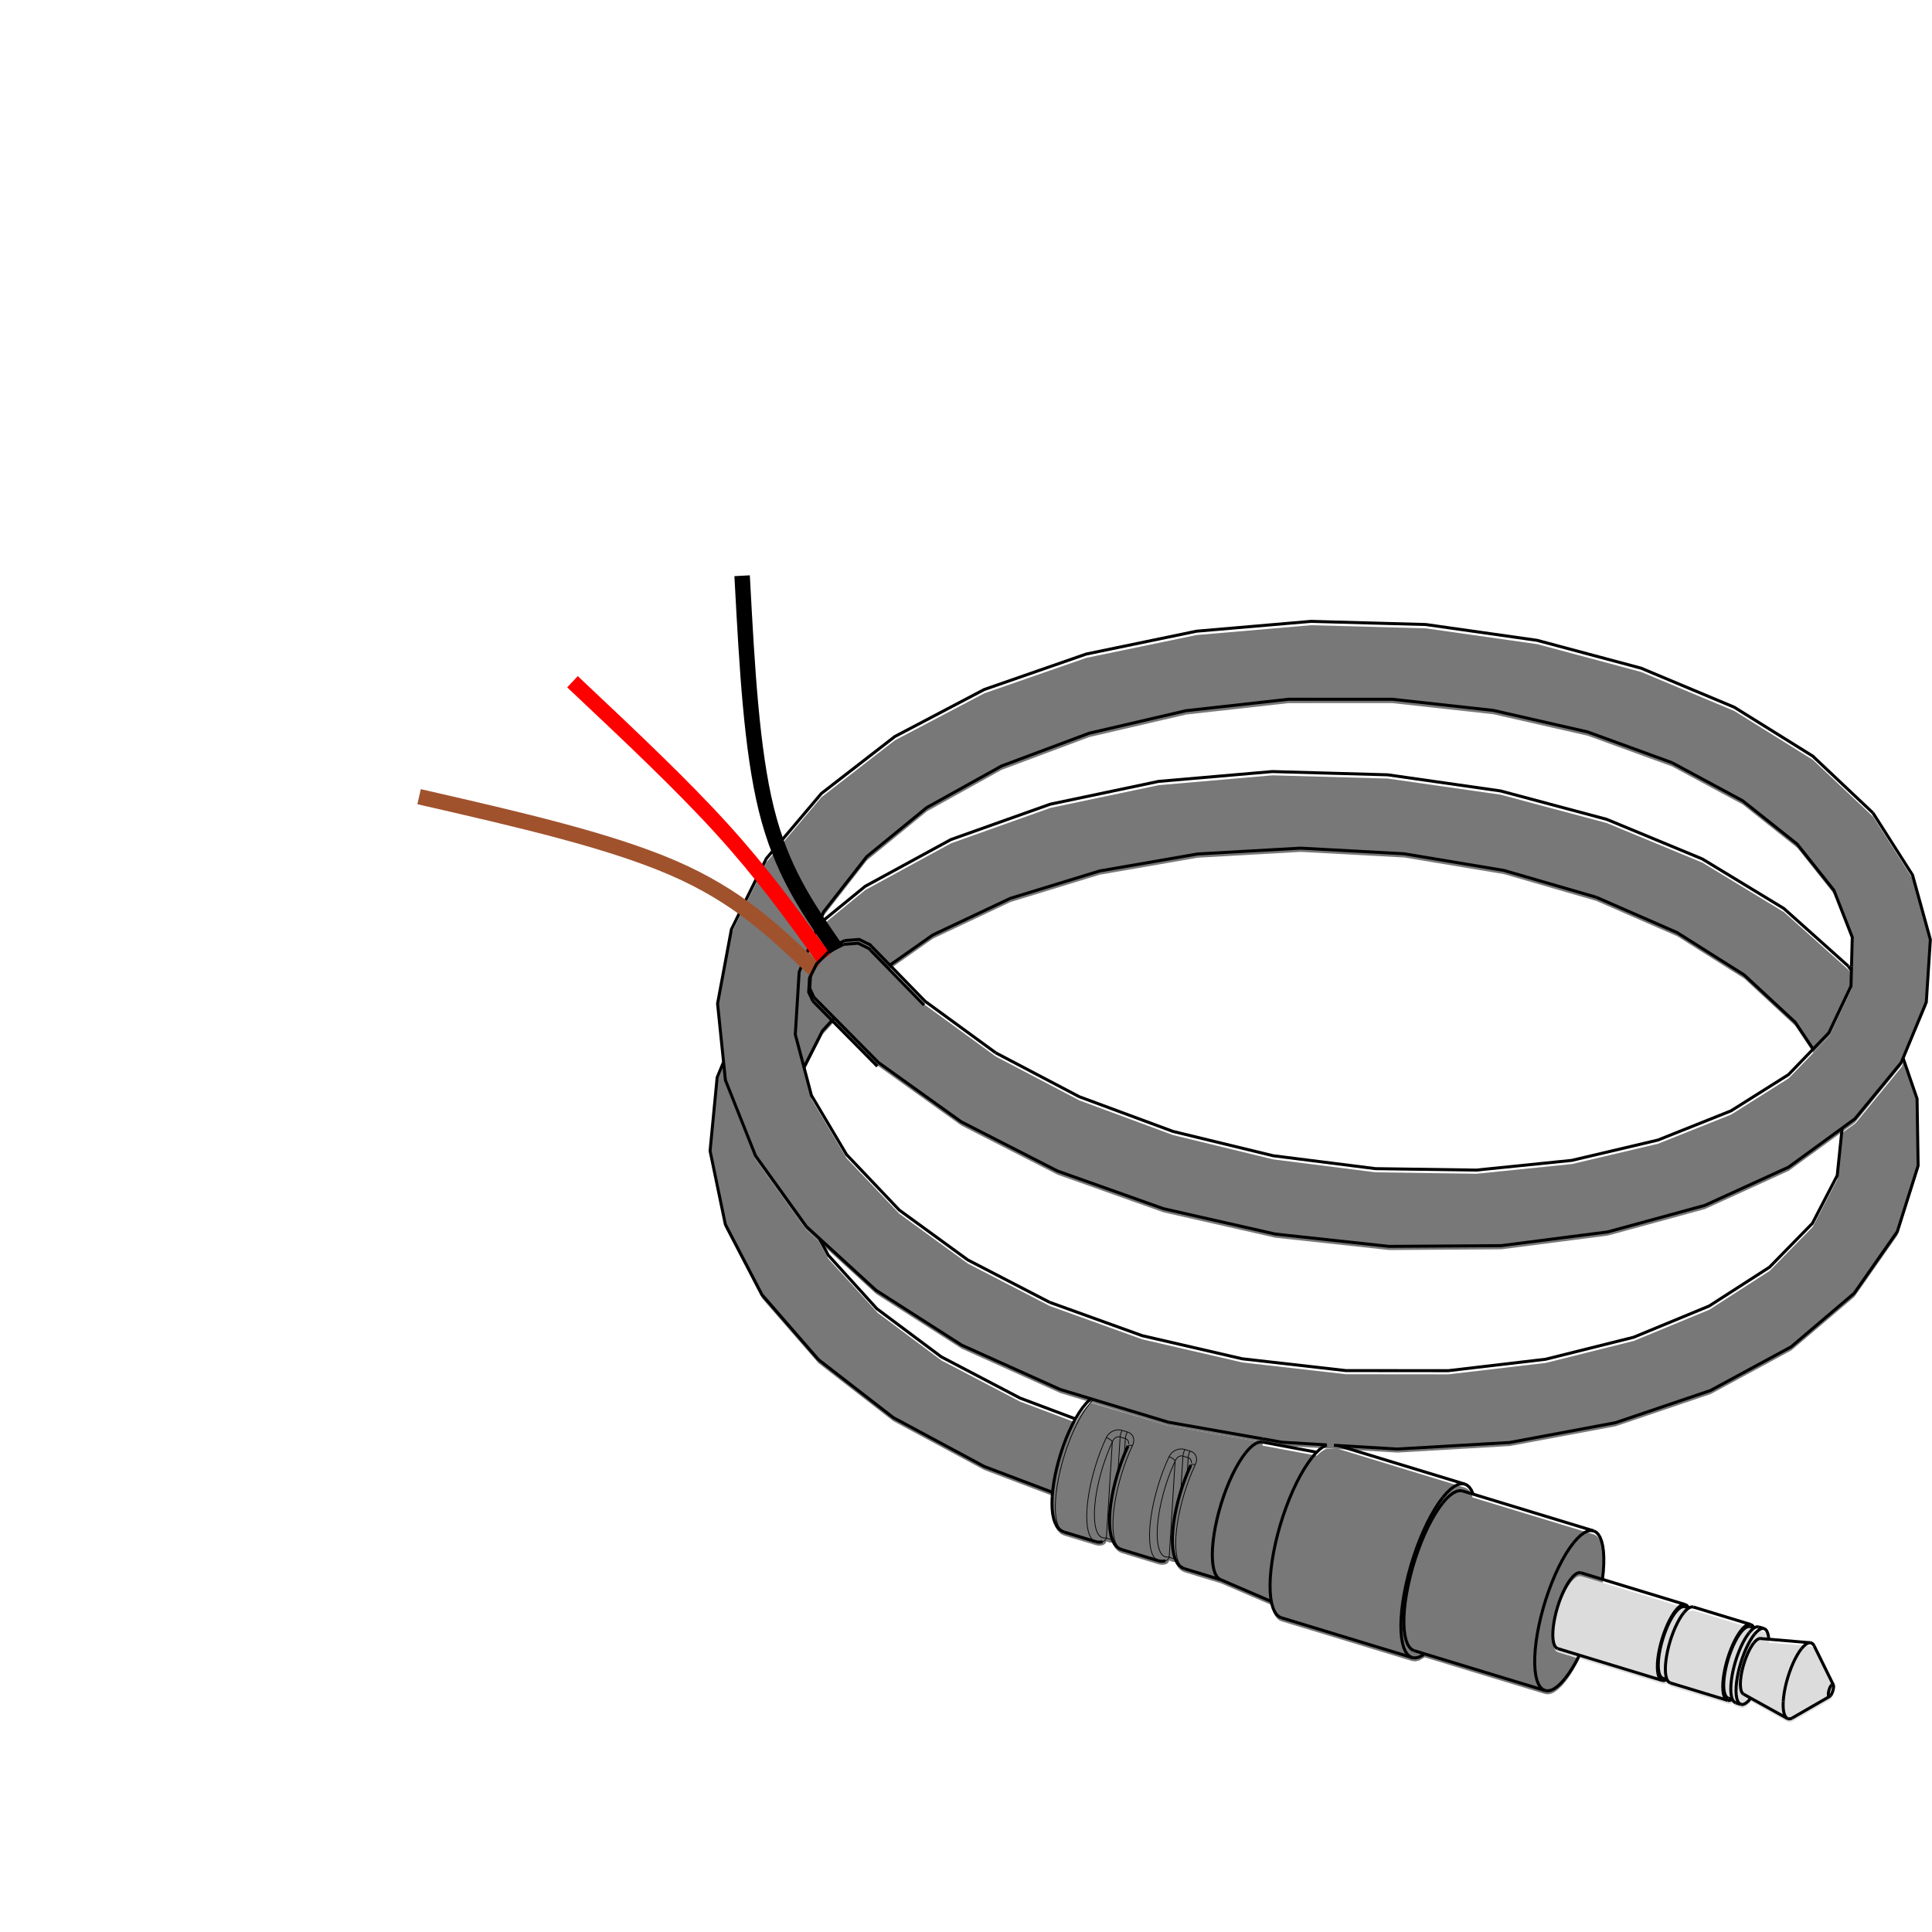 <?xml version="1.0" encoding="UTF-8" standalone="no"?>
<!-- Created with Inkscape (http://www.inkscape.org/) -->

<svg
   xmlns:dc="http://purl.org/dc/elements/1.1/"
   xmlns:cc="http://creativecommons.org/ns#"
   xmlns:rdf="http://www.w3.org/1999/02/22-rdf-syntax-ns#"
   xmlns:svg="http://www.w3.org/2000/svg"
   xmlns="http://www.w3.org/2000/svg"
   xmlns:sodipodi="http://sodipodi.sourceforge.net/DTD/sodipodi-0.dtd"
   xmlns:inkscape="http://www.inkscape.org/namespaces/inkscape"
   version="1.1"
   id="svg2"
   xml:space="preserve"
   width="250"
   height="250"
   viewBox="0 0 250 250"
   sodipodi:docname="pv_hub_serial_cable_wires.svg"
   inkscape:version="0.92.1 r15371"><defs
     id="defs6"><inkscape:path-effect
       effect="bspline"
       id="path-effect6638"
       is_visible="true"
       weight="33.333"
       steps="2"
       helper_size="0"
       apply_no_weight="true"
       apply_with_weight="true"
       only_selected="false" /><inkscape:path-effect
       effect="bspline"
       id="path-effect6634"
       is_visible="true"
       weight="33.333"
       steps="2"
       helper_size="0"
       apply_no_weight="true"
       apply_with_weight="true"
       only_selected="false" /><inkscape:path-effect
       effect="bspline"
       id="path-effect6630"
       is_visible="true"
       weight="33.333"
       steps="2"
       helper_size="0"
       apply_no_weight="true"
       apply_with_weight="true"
       only_selected="false" /><inkscape:path-effect
       effect="bspline"
       id="path-effect6630-8"
       is_visible="true"
       weight="33.333"
       steps="2"
       helper_size="0"
       apply_no_weight="true"
       apply_with_weight="true"
       only_selected="false" /><inkscape:path-effect
       effect="bspline"
       id="path-effect6634-4"
       is_visible="true"
       weight="33.333"
       steps="2"
       helper_size="0"
       apply_no_weight="true"
       apply_with_weight="true"
       only_selected="false" /><inkscape:path-effect
       effect="bspline"
       id="path-effect6638-9"
       is_visible="true"
       weight="33.333"
       steps="2"
       helper_size="0"
       apply_no_weight="true"
       apply_with_weight="true"
       only_selected="false" /></defs><sodipodi:namedview
     pagecolor="#ffffff"
     bordercolor="#666666"
     borderopacity="1"
     objecttolerance="10"
     gridtolerance="10"
     guidetolerance="10"
     inkscape:pageopacity="0"
     inkscape:pageshadow="2"
     inkscape:window-width="1920"
     inkscape:window-height="1017"
     id="namedview4"
     showgrid="false"
     fit-margin-top="0"
     fit-margin-left="0"
     fit-margin-right="0"
     fit-margin-bottom="0"
     inkscape:showpageshadow="false"
     borderlayer="true"
     inkscape:zoom="3.436"
     inkscape:cx="125"
     inkscape:cy="125"
     inkscape:window-x="-8"
     inkscape:window-y="-8"
     inkscape:window-maximized="1"
     inkscape:current-layer="g10" /><g
     id="g10"
     inkscape:groupmode="layer"
     inkscape:label="1010512365_A"
     transform="matrix(1.333,0,0,-1.333,-262.608,1004.197)"><g
       style="stroke-width:0.926"
       transform="matrix(1.08,0,0,1.08,-30.641,-38.949)"
       id="g9554"><g
         style="stroke-width:0.926"
         id="g5416"><path
           style="fill:#787878;fill-opacity:1;fill-rule:evenodd;stroke:none;stroke-width:0.695px;stroke-linecap:butt;stroke-linejoin:miter;stroke-opacity:1"
           d="m 381.859,638.165 1.258,-3.659 0.094,-6.016 -1.87,-5.917 -3.875,-5.539 -5.673,-4.817 -7.241,-3.921 -8.552,-2.896 -9.505,-1.776 -10.104,-0.589 -5.663,0.333 -4.698,0.277 -1.721,0.303 -8.502,1.498 -6.718,2.031 -2.994,0.905 -8.864,3.987 -7.699,4.927 -6.261,5.728 -4.577,6.367 -2.705,6.79 -0.705,6.879 1.242,6.665 3.14,6.366 4.951,5.849 6.601,5.114 8.039,4.225 9.168,3.187 9.91,2.052 10.298,0.884 10.323,-0.285 10.004,-1.42 9.345,-2.502 8.37,-3.505 7.06,-4.395 5.408,-5.102 3.562,-5.585 1.603,-5.802 -0.364,-5.616 -2.304,-5.41 -4.135,-5.093 -5.942,-4.327 -7.533,-3.437 -8.733,-2.385 -9.576,-1.233 -10.069,-0.066 -10.23,1.108 -10.051,2.279 -9.529,3.386 -8.653,4.422 -7.441,5.324 -5.802,5.86 -0.373,0.803 0.072,1.249 0.633,1.281 1.086,1.092 1.347,0.677 1.304,0.098 0.983,-0.478 4.945,-5.08 6.343,-4.625 7.516,-3.946 8.426,-3.119 8.991,-2.182 9.204,-1.162 9.067,-0.131 8.588,0.874 7.743,1.825 6.572,2.626 5.161,3.251 3.63,3.76 1.991,4.195 0.117,4.39 -1.655,4.228 -3.301,4.143 -4.906,3.898 -6.354,3.422 -7.566,2.756 -8.489,1.936 -9.088,1.001 -9.329,-7.5e-4 -9.206,-1.027 -8.708,-2.025 -7.862,-2.94 -6.728,-3.736 -5.399,-4.412 -3.881,-4.967 -2.197,-5.408 -0.347,-5.606 1.45,-5.477 3.156,-5.317 4.741,-4.986 6.158,-4.478 7.351,-3.806 8.322,-3 8.992,-2.078 9.31,-1.059 9.22,-0.009 8.743,1.025 7.914,1.977 6.793,2.807 5.422,3.488 3.857,3.941 2.233,4.301 0.432,4.168 1.195,0.861 4.172,5.101 z"
           id="path5407"
           inkscape:connector-curvature="0" /><path
           style="fill:#787878;fill-opacity:1;fill-rule:evenodd;stroke:none;stroke-width:0.695px;stroke-linecap:butt;stroke-linejoin:miter;stroke-opacity:1"
           d="m 307.453,605.743 -0.358,-0.702 -0.457,-1.014 -0.362,-0.986 -0.343,-1.112 -0.301,-1.255 -0.126,-0.7 -0.104,-0.835 -6.151,2.332 -8.175,4.391 -6.721,5.205 -5.08,5.838 -3.288,6.313 -1.374,6.603 0.636,6.6 0.575,1.384 0.166,-1.625 2.705,-6.79 4.577,-6.367 1.144,-1.047 0.816,-1.519 4.448,-4.871 5.714,-4.266 7.076,-3.704 z"
           id="path5405"
           inkscape:connector-curvature="0" /><path
           style="fill:#787878;fill-opacity:1;fill-rule:evenodd;stroke:none;stroke-width:0.695px;stroke-linecap:butt;stroke-linejoin:miter;stroke-opacity:1"
           d="m 354.835,591.327 0.069,0.627 0.043,0.647 0.008,0.504 -0.025,0.641 -0.074,0.597 -0.103,0.423 -0.137,0.35 -0.17,0.272 -0.199,0.192 -0.213,0.105 -10.894,3.316 -0.079,0.316 -0.207,0.307 -0.218,0.181 -0.177,0.079 -11.323,3.462 -0.407,0.024 -0.758,4.7e-4 -0.309,-0.179 -0.239,-0.177 -0.278,-0.265 -4.884,0.915 0.051,0.286 -8.502,1.498 -6.993,2.078 -0.395,-0.383 -0.332,-0.407 -0.299,-0.429 -0.505,-0.876 -0.381,-0.777 -0.288,-0.68 -0.265,-0.706 -0.232,-0.698 -0.188,-0.639 -0.303,-1.264 -0.12,-0.665 -0.098,-0.749 -0.045,-0.514 -0.015,-0.447 0.019,-0.709 0.075,-0.553 0.094,-0.384 0.115,-0.315 0.17,-0.292 0.235,-0.248 0.166,-0.121 0.223,-0.096 2.823,-0.859 0.195,-0.04 0.207,-0.005 0.222,0.035 0.166,0.083 0.099,0.099 0.064,0.13 0.028,0.036 0.093,-0.049 0.167,-0.052 0.252,-0.027 0.097,-0.215 0.132,-0.231 0.206,-0.234 0.183,-0.141 0.241,-0.107 3.294,-1.003 0.195,-0.04 0.207,-0.005 0.222,0.035 0.128,0.054 0.074,0.057 0.062,0.07 0.048,0.083 0.033,0.09 0.143,-0.072 0.174,-0.049 0.206,-0.018 0.104,-0.224 0.106,-0.194 0.183,-0.226 0.224,-0.173 0.241,-0.107 3.261,-0.993 4.537,-1.949 0.05,-0.241 0.113,-0.377 0.145,-0.319 0.187,-0.263 0.217,-0.18 0.176,-0.079 11.763,-3.58 0.304,-0.026 0.33,0.074 0.484,0.288 10.832,-3.297 0.27,-0.03 0.276,0.059 0.295,0.142 0.344,0.256 0.324,0.313 0.298,0.342 0.336,0.452 0.336,0.518 0.287,0.498 0.326,0.623 -1.946,0.592 -0.126,0.069 -0.109,0.127 -0.087,0.182 -0.068,0.264 -0.035,0.253 -0.01,0.221 0.007,0.467 0.078,0.663 0.155,0.806 0.231,0.819 0.251,0.719 0.229,0.522 0.22,0.443 0.215,0.368 0.265,0.38 0.282,0.294 0.266,0.185 0.305,0.035 z"
           id="path5403"
           inkscape:connector-curvature="0" /><path
           style="fill:#dcdcdc;fill-opacity:1;fill-rule:evenodd;stroke:none;stroke-width:0.695px;stroke-linecap:butt;stroke-linejoin:miter;stroke-opacity:1"
           d="m 352.888,591.919 9.394,-2.859 0.321,-0.308 0.401,0.089 5.159,-1.57 0.321,-0.308 0.401,0.089 0.471,-0.143 0.127,-0.069 0.109,-0.127 0.087,-0.181 0.064,-0.233 0.043,-0.35 3.735,-0.315 0.198,-0.083 0.151,-0.202 1.719,-3.495 0.005,-0.357 -0.13,-0.414 -0.114,-0.194 -0.076,-0.071 -3.374,-1.944 -0.232,-0.083 -0.146,0.011 -0.073,0.031 -3.274,1.817 -0.204,-0.238 -0.202,-0.182 -0.174,-0.105 -0.161,-0.047 -0.148,0.013 -0.47,0.143 -0.126,0.069 -0.152,0.218 -0.295,-0.08 -0.148,0.013 -5.159,1.57 -0.264,0.256 -0.31,-0.049 -0.148,0.013 -9.394,2.859 -0.126,0.069 -0.109,0.127 -0.087,0.182 -0.064,0.234 -0.036,0.26 -0.013,0.243 0.005,0.404 0.038,0.457 0.084,0.539 0.1,0.478 0.153,0.587 0.183,0.58 0.206,0.539 0.217,0.49 0.186,0.365 0.215,0.368 0.265,0.38 0.19,0.214 0.184,0.161 0.174,0.105 0.161,0.047 z"
           id="path5401"
           inkscape:connector-curvature="0" /><path
           style="fill:#787878;fill-opacity:1;fill-rule:evenodd;stroke:none;stroke-width:0.695px;stroke-linecap:butt;stroke-linejoin:miter;stroke-opacity:1"
           d="m 377.213,646.029 -0.278,0.394 -5.802,5.187 -7.32,4.444 -8.599,3.561 -9.544,2.551 -10.145,1.45 -10.372,0.291 -10.222,-0.883 -9.739,-2.048 -8.925,-3.177 -7.717,-4.205 -4.19,-3.426 -1.737,-4.277 -0.347,-5.606 0.781,-2.949 1.663,3.281 1.058,1.156 -1.831,1.851 -0.374,0.802 0.072,1.249 0.633,1.281 1.163,1.131 1.271,0.639 1.304,0.098 0.983,-0.478 0.138,-0.151 1.644,-1.679 3.86,2.716 6.968,3.287 8.024,2.458 8.809,1.528 9.245,0.523 9.306,-0.504 8.986,-1.498 8.288,-2.405 7.28,-3.18 6.03,-3.808 4.579,-4.242 1.616,-2.419 1.414,1.464 1.991,4.195 z"
           id="path5409"
           inkscape:connector-curvature="0" /></g><g
         transform="matrix(1.436,0,0,1.437,245.718,-311.577)"
         id="g9193"
         style="stroke-width:0.645"><path
           d="m 90.258,621.277 0.032,0.046 0.032,0.057 0.03,0.065 0.027,0.07 0.023,0.074 0.019,0.075 0.013,0.072 0.007,0.067 8.3e-4,0.059 -0.005,0.049 -0.012,0.038"
           style="fill:none;stroke:#000000;stroke-width:0.188;stroke-linecap:butt;stroke-linejoin:miter;stroke-miterlimit:2;stroke-dasharray:none;stroke-opacity:1"
           id="path316-2"
           inkscape:connector-curvature="0" /><path
           d="m 84.314,620.821 -0.088,0.048 -0.076,0.088 -0.061,0.126 -0.044,0.163 -0.028,0.197 -0.01,0.227 0.008,0.252 0.025,0.274 0.042,0.291 0.058,0.303 0.073,0.309 0.087,0.31 0.1,0.307 0.111,0.299 0.12,0.285 0.127,0.266 0.132,0.243 0.135,0.215 0.135,0.184"
           style="fill:none;stroke:#000000;stroke-width:0.188;stroke-linecap:butt;stroke-linejoin:miter;stroke-miterlimit:2;stroke-dasharray:none;stroke-opacity:1"
           id="path318-4"
           inkscape:connector-curvature="0" /><path
           d="m 84.641,620.722 0.103,-0.009 0.112,0.033 0.121,0.073 0.128,0.112 0.133,0.149"
           style="fill:none;stroke:#000000;stroke-width:0.188;stroke-linecap:butt;stroke-linejoin:miter;stroke-miterlimit:2;stroke-dasharray:none;stroke-opacity:1"
           id="path320-0"
           inkscape:connector-curvature="0" /><path
           d="m 84.641,620.722 -0.328,0.1"
           style="fill:none;stroke:#000000;stroke-width:0.188;stroke-linecap:butt;stroke-linejoin:miter;stroke-miterlimit:2;stroke-dasharray:none;stroke-opacity:1"
           id="path322-2"
           inkscape:connector-curvature="0" /><path
           d="m 85.239,621.08 0.022,0.031"
           style="fill:none;stroke:#000000;stroke-width:0.188;stroke-linecap:butt;stroke-linejoin:miter;stroke-miterlimit:2;stroke-dasharray:none;stroke-opacity:1"
           id="path324-4"
           inkscape:connector-curvature="0" /><path
           d="m 86.384,624.799 -0.002,0.048 -0.028,0.196 -0.044,0.162 -0.06,0.126 -0.076,0.088 -0.088,0.048"
           style="fill:none;stroke:#000000;stroke-width:0.188;stroke-linecap:butt;stroke-linejoin:miter;stroke-miterlimit:2;stroke-dasharray:none;stroke-opacity:1"
           id="path326-0"
           inkscape:connector-curvature="0" /><path
           d="m 80.219,622.068 -0.088,0.048 -0.076,0.088 -0.061,0.127 -0.044,0.163 -0.028,0.197 -0.01,0.227 0.008,0.252 0.025,0.274 0.042,0.291 0.058,0.303 0.073,0.309 0.087,0.31 0.1,0.307 0.111,0.299 0.12,0.285 0.127,0.266 0.132,0.243 0.134,0.215 0.135,0.184"
           style="fill:none;stroke:#000000;stroke-width:0.188;stroke-linecap:butt;stroke-linejoin:miter;stroke-miterlimit:2;stroke-dasharray:none;stroke-opacity:1"
           id="path328-1"
           inkscape:connector-curvature="0" /><path
           d="m 83.811,620.974 0.103,-0.009 0.112,0.033 0.063,0.038"
           style="fill:none;stroke:#000000;stroke-width:0.188;stroke-linecap:butt;stroke-linejoin:miter;stroke-miterlimit:2;stroke-dasharray:none;stroke-opacity:1"
           id="path330-6"
           inkscape:connector-curvature="0" /><path
           d="m 83.811,620.974 -3.592,1.093"
           style="fill:none;stroke:#000000;stroke-width:0.188;stroke-linecap:butt;stroke-linejoin:miter;stroke-miterlimit:2;stroke-dasharray:none;stroke-opacity:1"
           id="path332-8"
           inkscape:connector-curvature="0" /><path
           d="m 85.16,625.209 0.132,0.149 0.128,0.112 0.121,0.073 0.112,0.033 0.104,-0.009"
           style="fill:none;stroke:#000000;stroke-width:0.188;stroke-linecap:butt;stroke-linejoin:miter;stroke-miterlimit:2;stroke-dasharray:none;stroke-opacity:1"
           id="path334-0"
           inkscape:connector-curvature="0" /><path
           d="m 85.453,625.513 -0.034,0.07 -0.076,0.088 -0.088,0.048"
           style="fill:none;stroke:#000000;stroke-width:0.188;stroke-linecap:butt;stroke-linejoin:miter;stroke-miterlimit:2;stroke-dasharray:none;stroke-opacity:1"
           id="path336-5"
           inkscape:connector-curvature="0" /><path
           d="m 72.378,621.59 0.187,-0.021 0.192,0.041 0.205,0.099 0.216,0.156 0.225,0.212 0.231,0.265"
           style="fill:none;stroke:#000000;stroke-width:0.188;stroke-linecap:butt;stroke-linejoin:miter;stroke-miterlimit:2;stroke-dasharray:none;stroke-opacity:1"
           id="path338-0"
           inkscape:connector-curvature="0" /><path
           d="m 72.378,621.59 -8.19,2.492"
           style="fill:none;stroke:#000000;stroke-width:0.188;stroke-linecap:butt;stroke-linejoin:miter;stroke-miterlimit:2;stroke-dasharray:none;stroke-opacity:1"
           id="path340-9"
           inkscape:connector-curvature="0" /><path
           d="m 81.065,626.455 0.132,0.149 0.128,0.112 0.121,0.073 0.112,0.033 0.104,-0.009"
           style="fill:none;stroke:#000000;stroke-width:0.188;stroke-linecap:butt;stroke-linejoin:miter;stroke-miterlimit:2;stroke-dasharray:none;stroke-opacity:1"
           id="path342-8"
           inkscape:connector-curvature="0" /><path
           d="m 81.358,626.76 -0.034,0.07 -0.076,0.088 -0.088,0.048"
           style="fill:none;stroke:#000000;stroke-width:0.188;stroke-linecap:butt;stroke-linejoin:miter;stroke-miterlimit:2;stroke-dasharray:none;stroke-opacity:1"
           id="path344-8"
           inkscape:connector-curvature="0" /><path
           d="m 73.636,622.344 0.234,0.314 0.234,0.361 0.232,0.402 0.195,0.378"
           style="fill:none;stroke:#000000;stroke-width:0.188;stroke-linecap:butt;stroke-linejoin:miter;stroke-miterlimit:2;stroke-dasharray:none;stroke-opacity:1"
           id="path346-3"
           inkscape:connector-curvature="0" /><path
           d="m 75.975,628.544 3.1e-4,0.002 0.053,0.488 0.028,0.459 0.003,0.424 -0.022,0.385 -0.048,0.342 -0.072,0.294 -0.096,0.244 -0.118,0.189 -0.139,0.133 -0.148,0.073"
           style="fill:none;stroke:#000000;stroke-width:0.188;stroke-linecap:butt;stroke-linejoin:miter;stroke-miterlimit:2;stroke-dasharray:none;stroke-opacity:1"
           id="path348-1"
           inkscape:connector-curvature="0" /><path
           d="m 67.879,633.872 -0.008,0.026 -0.108,0.239 -0.13,0.183 -0.152,0.126 -0.123,0.055"
           style="fill:none;stroke:#000000;stroke-width:0.188;stroke-linecap:butt;stroke-linejoin:miter;stroke-miterlimit:2;stroke-dasharray:none;stroke-opacity:1"
           id="path350-1"
           inkscape:connector-curvature="0" /><path
           d="m 57.802,636.175 0.242,0.279 0.237,0.226 0.228,0.17 0.207,0.106"
           style="fill:none;stroke:#000000;stroke-width:0.188;stroke-linecap:butt;stroke-linejoin:miter;stroke-miterlimit:2;stroke-dasharray:none;stroke-opacity:1"
           id="path352-0"
           inkscape:connector-curvature="0" /><path
           d="m 41.531,633.703 0.038,0.43 0.061,0.449 0.084,0.463 0.105,0.472 0.124,0.475 0.142,0.474 0.158,0.466 0.173,0.453 0.186,0.435 0.197,0.413 0.206,0.385 0.214,0.353 0.222,0.318 0.23,0.279 0.239,0.234 0.048,0.035"
           style="fill:none;stroke:#000000;stroke-width:0.188;stroke-linecap:butt;stroke-linejoin:miter;stroke-miterlimit:2;stroke-dasharray:none;stroke-opacity:1"
           id="path354-5"
           inkscape:connector-curvature="0" /><path
           d="m 41.732,632.028 -0.099,0.271 -0.067,0.311 -0.037,0.34 -0.011,0.365 0.013,0.388"
           style="fill:none;stroke:#000000;stroke-width:0.188;stroke-linecap:butt;stroke-linejoin:miter;stroke-miterlimit:2;stroke-dasharray:none;stroke-opacity:1"
           id="path356-1"
           inkscape:connector-curvature="0" /><path
           d="m 42.284,631.501 -0.155,0.067 -0.145,0.105 -0.134,0.151 -0.118,0.203"
           style="fill:none;stroke:#000000;stroke-width:0.188;stroke-linecap:butt;stroke-linejoin:miter;stroke-miterlimit:2;stroke-dasharray:none;stroke-opacity:1"
           id="path358-1"
           inkscape:connector-curvature="0" /><path
           d="m 54.687,637.131 3.401,-0.637"
           style="fill:none;stroke:#000000;stroke-width:0.188;stroke-linecap:butt;stroke-linejoin:miter;stroke-miterlimit:2;stroke-dasharray:none;stroke-opacity:1"
           id="path360-1"
           inkscape:connector-curvature="0" /><path
           d="m 44.685,630.896 -0.155,-0.025 -0.144,0.003 -0.136,0.028"
           style="fill:none;stroke:#000000;stroke-width:0.188;stroke-linecap:butt;stroke-linejoin:miter;stroke-miterlimit:2;stroke-dasharray:none;stroke-opacity:1"
           id="path362-2"
           inkscape:connector-curvature="0" /><path
           d="m 46.279,636.884 -0.189,-0.424 -0.177,-0.444 -0.163,-0.458 -0.148,-0.468 -0.131,-0.472 -0.112,-0.47 -0.092,-0.463 -0.071,-0.452 -0.048,-0.435 -0.025,-0.415 5.4e-4,-0.391 0.028,-0.364 0.059,-0.333 0.093,-0.294 0.12,-0.233 0.14,-0.172 0.155,-0.119 0.168,-0.074"
           style="fill:none;stroke:#000000;stroke-width:0.188;stroke-linecap:butt;stroke-linejoin:miter;stroke-miterlimit:2;stroke-dasharray:none;stroke-opacity:1"
           id="path364-1"
           inkscape:connector-curvature="0" /><path
           d="m 48.181,629.706 0.136,-0.028 0.144,-0.003 0.155,0.025"
           style="fill:none;stroke:#000000;stroke-width:0.188;stroke-linecap:butt;stroke-linejoin:miter;stroke-miterlimit:2;stroke-dasharray:none;stroke-opacity:1"
           id="path366-1"
           inkscape:connector-curvature="0" /><path
           d="m 49.819,629.208 -0.168,0.074 -0.156,0.121 -0.141,0.174 -0.121,0.236 -0.092,0.297 -0.058,0.335 -0.027,0.365 2.1e-4,0.391 0.025,0.415 0.049,0.435 0.071,0.451 0.092,0.462 0.112,0.469 0.131,0.47 0.147,0.466 0.163,0.456 0.176,0.442 0.188,0.422"
           style="fill:none;stroke:#000000;stroke-width:0.188;stroke-linecap:butt;stroke-linejoin:miter;stroke-miterlimit:2;stroke-dasharray:none;stroke-opacity:1"
           id="path368-9"
           inkscape:connector-curvature="0" /><path
           d="m 44.25,630.903 -1.966,0.598"
           style="fill:none;stroke:#000000;stroke-width:0.188;stroke-linecap:butt;stroke-linejoin:miter;stroke-miterlimit:2;stroke-dasharray:none;stroke-opacity:1"
           id="path370-3"
           inkscape:connector-curvature="0" /><path
           d="m 48.181,629.706 -2.293,0.698"
           style="fill:none;stroke:#000000;stroke-width:0.188;stroke-linecap:butt;stroke-linejoin:miter;stroke-miterlimit:2;stroke-dasharray:none;stroke-opacity:1"
           id="path372-4"
           inkscape:connector-curvature="0" /><path
           d="m 52.09,628.517 -0.023,0.007"
           style="fill:none;stroke:#000000;stroke-width:0.188;stroke-linecap:butt;stroke-linejoin:miter;stroke-miterlimit:2;stroke-dasharray:none;stroke-opacity:1"
           id="path374-6"
           inkscape:connector-curvature="0" /><path
           d="m 52.067,628.524 -2.248,0.684"
           style="fill:none;stroke:#000000;stroke-width:0.188;stroke-linecap:butt;stroke-linejoin:miter;stroke-miterlimit:2;stroke-dasharray:none;stroke-opacity:1"
           id="path376-8"
           inkscape:connector-curvature="0" /><path
           d="m 52.068,628.526 0.022,-0.009"
           style="fill:none;stroke:#000000;stroke-width:0.188;stroke-linecap:butt;stroke-linejoin:miter;stroke-miterlimit:2;stroke-dasharray:none;stroke-opacity:1"
           id="path378-3"
           inkscape:connector-curvature="0" /><path
           d="m 52.09,628.517 3.159,-1.357"
           style="fill:none;stroke:#000000;stroke-width:0.188;stroke-linecap:butt;stroke-linejoin:miter;stroke-miterlimit:2;stroke-dasharray:none;stroke-opacity:1"
           id="path380-7"
           inkscape:connector-curvature="0" /><path
           d="m 59.432,636.913 7.926,-2.412"
           style="fill:none;stroke:#000000;stroke-width:0.188;stroke-linecap:butt;stroke-linejoin:miter;stroke-miterlimit:2;stroke-dasharray:none;stroke-opacity:1"
           id="path382-1"
           inkscape:connector-curvature="0" /><path
           d="m 64.057,623.652 0.048,-0.012 0.189,-0.007 0.204,0.052 0.217,0.111 0.12,0.089"
           style="fill:none;stroke:#000000;stroke-width:0.188;stroke-linecap:butt;stroke-linejoin:miter;stroke-miterlimit:2;stroke-dasharray:none;stroke-opacity:1"
           id="path384-7"
           inkscape:connector-curvature="0" /><path
           d="m 55.867,626.144 -0.123,0.055 -0.151,0.125 -0.13,0.183 -0.108,0.238 -0.084,0.291 -0.06,0.341 -0.034,0.386 -0.009,0.428 0.017,0.465 0.043,0.497 0.068,0.524 0.092,0.544 0.115,0.559 0.137,0.567 0.158,0.57 0.177,0.566 0.194,0.556 0.209,0.541 0.221,0.519 0.231,0.491 0.238,0.456 0.244,0.419 0.246,0.377 0.246,0.33"
           style="fill:none;stroke:#000000;stroke-width:0.188;stroke-linecap:butt;stroke-linejoin:miter;stroke-miterlimit:2;stroke-dasharray:none;stroke-opacity:1"
           id="path386-8"
           inkscape:connector-curvature="0" /><path
           d="m 55.867,626.144 8.19,-2.492"
           style="fill:none;stroke:#000000;stroke-width:0.188;stroke-linecap:butt;stroke-linejoin:miter;stroke-miterlimit:2;stroke-dasharray:none;stroke-opacity:1"
           id="path388-5"
           inkscape:connector-curvature="0" /><path
           d="m 75.417,631.578 -8.19,2.492"
           style="fill:none;stroke:#000000;stroke-width:0.188;stroke-linecap:butt;stroke-linejoin:miter;stroke-miterlimit:2;stroke-dasharray:none;stroke-opacity:1"
           id="path390-7"
           inkscape:connector-curvature="0" /><path
           d="m 79.716,622.221 0.103,-0.009 0.112,0.033 0.063,0.038"
           style="fill:none;stroke:#000000;stroke-width:0.188;stroke-linecap:butt;stroke-linejoin:miter;stroke-miterlimit:2;stroke-dasharray:none;stroke-opacity:1"
           id="path392-7"
           inkscape:connector-curvature="0" /><path
           d="m 79.716,622.221 -6.541,1.991"
           style="fill:none;stroke:#000000;stroke-width:0.188;stroke-linecap:butt;stroke-linejoin:miter;stroke-miterlimit:2;stroke-dasharray:none;stroke-opacity:1"
           id="path394-7"
           inkscape:connector-curvature="0" /><path
           d="m 81.16,626.966 -6.541,1.991"
           style="fill:none;stroke:#000000;stroke-width:0.188;stroke-linecap:butt;stroke-linejoin:miter;stroke-miterlimit:2;stroke-dasharray:none;stroke-opacity:1"
           id="path396-1"
           inkscape:connector-curvature="0" /><path
           d="m 80.022,622.274 -0.265,0.081"
           style="fill:none;stroke:#000000;stroke-width:0.188;stroke-linecap:butt;stroke-linejoin:miter;stroke-miterlimit:2;stroke-dasharray:none;stroke-opacity:1"
           id="path398-2"
           inkscape:connector-curvature="0" /><path
           d="m 81.384,626.751 -0.265,0.081"
           style="fill:none;stroke:#000000;stroke-width:0.188;stroke-linecap:butt;stroke-linejoin:miter;stroke-miterlimit:2;stroke-dasharray:none;stroke-opacity:1"
           id="path400-3"
           inkscape:connector-curvature="0" /><path
           d="m 85.256,625.72 -3.592,1.093"
           style="fill:none;stroke:#000000;stroke-width:0.188;stroke-linecap:butt;stroke-linejoin:miter;stroke-miterlimit:2;stroke-dasharray:none;stroke-opacity:1"
           id="path402-3"
           inkscape:connector-curvature="0" /><path
           d="m 84.117,621.028 -0.264,0.081"
           style="fill:none;stroke:#000000;stroke-width:0.188;stroke-linecap:butt;stroke-linejoin:miter;stroke-miterlimit:2;stroke-dasharray:none;stroke-opacity:1"
           id="path404-9"
           inkscape:connector-curvature="0" /><path
           d="m 85.479,625.505 -0.265,0.081"
           style="fill:none;stroke:#000000;stroke-width:0.188;stroke-linecap:butt;stroke-linejoin:miter;stroke-miterlimit:2;stroke-dasharray:none;stroke-opacity:1"
           id="path406-0"
           inkscape:connector-curvature="0" /><path
           d="m 86.086,625.467 -0.328,0.1"
           style="fill:none;stroke:#000000;stroke-width:0.188;stroke-linecap:butt;stroke-linejoin:miter;stroke-miterlimit:2;stroke-dasharray:none;stroke-opacity:1"
           id="path408-6"
           inkscape:connector-curvature="0" /><path
           d="m 85.857,624.843 3.127,-0.264"
           style="fill:none;stroke:#000000;stroke-width:0.188;stroke-linecap:butt;stroke-linejoin:miter;stroke-miterlimit:2;stroke-dasharray:none;stroke-opacity:1"
           id="path410-7"
           inkscape:connector-curvature="0" /><path
           d="m 87.543,619.844 0.049,-0.02 0.102,-0.008 0.113,0.033 0.049,0.025"
           style="fill:none;stroke:#000000;stroke-width:0.188;stroke-linecap:butt;stroke-linejoin:miter;stroke-miterlimit:2;stroke-dasharray:none;stroke-opacity:1"
           id="path412-0"
           inkscape:connector-curvature="0" /><path
           d="m 84.799,621.367 2.744,-1.523"
           style="fill:none;stroke:#000000;stroke-width:0.188;stroke-linecap:butt;stroke-linejoin:miter;stroke-miterlimit:2;stroke-dasharray:none;stroke-opacity:1"
           id="path414-2"
           inkscape:connector-curvature="0" /><path
           d="m 90.204,621.227 0.021,0.016 0.032,0.034"
           style="fill:none;stroke:#000000;stroke-width:0.188;stroke-linecap:butt;stroke-linejoin:miter;stroke-miterlimit:2;stroke-dasharray:none;stroke-opacity:1"
           id="path416-2"
           inkscape:connector-curvature="0" /><path
           d="m 90.424,621.948 -1.197,2.433"
           style="fill:none;stroke:#000000;stroke-width:0.188;stroke-linecap:butt;stroke-linejoin:miter;stroke-miterlimit:2;stroke-dasharray:none;stroke-opacity:1"
           id="path418-0"
           inkscape:connector-curvature="0" /><path
           d="m 89.227,624.381 -0.029,0.053 -0.076,0.088 -0.09,0.049 -0.048,0.009"
           style="fill:none;stroke:#000000;stroke-width:0.188;stroke-linecap:butt;stroke-linejoin:miter;stroke-miterlimit:2;stroke-dasharray:none;stroke-opacity:1"
           id="path420-1"
           inkscape:connector-curvature="0" /><path
           d="m 90.204,621.227 -2.349,-1.354"
           style="fill:none;stroke:#000000;stroke-width:0.188;stroke-linecap:butt;stroke-linejoin:miter;stroke-miterlimit:2;stroke-dasharray:none;stroke-opacity:1"
           id="path422-8"
           inkscape:connector-curvature="0" /><path
           d="m 64.188,624.082 -0.148,0.073 -0.139,0.133 -0.118,0.19 -0.096,0.245 -0.072,0.296 -0.047,0.343 -0.022,0.387 0.003,0.425 0.029,0.459 0.053,0.487 0.078,0.51 0.101,0.527 0.123,0.538 0.144,0.543 0.163,0.54 0.18,0.531 0.196,0.519 0.209,0.498 0.219,0.472 0.226,0.438 0.232,0.402 0.234,0.361 0.234,0.315"
           style="fill:none;stroke:#000000;stroke-width:0.188;stroke-linecap:butt;stroke-linejoin:miter;stroke-miterlimit:2;stroke-dasharray:none;stroke-opacity:1"
           id="path424-8"
           inkscape:connector-curvature="0" /><path
           d="m 48.856,629.949 -0.022,-0.065 -0.034,-0.058 -0.043,-0.049 -0.052,-0.04 -0.059,-0.029 -0.03,-0.009"
           style="fill:none;stroke:#000000;stroke-width:0.047;stroke-linecap:butt;stroke-linejoin:miter;stroke-miterlimit:2;stroke-dasharray:none;stroke-opacity:1"
           id="path426-9"
           inkscape:connector-curvature="0" /><path
           d="m 49.579,634.037 0.137,2.215"
           style="fill:none;stroke:#000000;stroke-width:0.047;stroke-linecap:butt;stroke-linejoin:miter;stroke-miterlimit:2;stroke-dasharray:none;stroke-opacity:1"
           id="path428-5"
           inkscape:connector-curvature="0" /><path
           d="m 49.226,635.934 -0.37,-5.984"
           style="fill:none;stroke:#000000;stroke-width:0.047;stroke-linecap:butt;stroke-linejoin:miter;stroke-miterlimit:2;stroke-dasharray:none;stroke-opacity:1"
           id="path430-5"
           inkscape:connector-curvature="0" /><path
           d="m 49.716,636.252 0.328,-0.1"
           style="fill:none;stroke:#000000;stroke-width:0.047;stroke-linecap:butt;stroke-linejoin:miter;stroke-miterlimit:2;stroke-dasharray:none;stroke-opacity:1"
           id="path432-2"
           inkscape:connector-curvature="0" /><path
           d="m 50.167,636.566 -0.328,0.1"
           style="fill:none;stroke:#000000;stroke-width:0.047;stroke-linecap:butt;stroke-linejoin:miter;stroke-miterlimit:2;stroke-dasharray:none;stroke-opacity:1"
           id="path434-8"
           inkscape:connector-curvature="0" /><path
           d="m 50.167,636.566 -0.026,-0.051 -0.024,-0.056 -0.022,-0.06 -0.019,-0.063 -0.015,-0.064 -0.011,-0.062 -0.006,-0.058"
           style="fill:none;stroke:#000000;stroke-width:0.047;stroke-linecap:butt;stroke-linejoin:miter;stroke-miterlimit:2;stroke-dasharray:none;stroke-opacity:1"
           id="path436-5"
           inkscape:connector-curvature="0" /><path
           d="m 50.485,635.711 0.006,0.013 0.007,0.016 0.008,0.019 0.009,0.022 0.009,0.025 0.009,0.028 0.009,0.03 0.008,0.033 0.007,0.036 0.006,0.038 0.003,0.03 0.002,0.029 3.4e-4,0.028 -9e-4,0.027 -0.002,0.026 -0.003,0.024 -0.004,0.023 -0.005,0.022 -0.005,0.021 -0.006,0.02 -0.008,0.024 -0.01,0.023 -0.011,0.023 -0.012,0.022 -0.013,0.021 -0.014,0.021 -0.015,0.02 -0.016,0.019 -0.017,0.019 -0.018,0.018 -0.009,0.008 -0.011,0.01 -0.014,0.011 -0.017,0.013 -0.021,0.014 -0.024,0.015 -0.029,0.016 -0.033,0.016 -0.038,0.016 -0.044,0.015"
           style="fill:none;stroke:#000000;stroke-width:0.047;stroke-linecap:butt;stroke-linejoin:miter;stroke-miterlimit:2;stroke-dasharray:none;stroke-opacity:1"
           id="path438-8"
           inkscape:connector-curvature="0" /><path
           d="m 50.044,636.153 0.03,-0.011 0.028,-0.013 0.025,-0.016 0.024,-0.019 0.021,-0.022 0.019,-0.025 0.017,-0.028 0.015,-0.031 0.011,-0.034 0.008,-0.036 0.005,-0.039 9.8e-4,-0.043 -8.3e-4,-0.02"
           style="fill:none;stroke:#000000;stroke-width:0.047;stroke-linecap:butt;stroke-linejoin:miter;stroke-miterlimit:2;stroke-dasharray:none;stroke-opacity:1"
           id="path440-1"
           inkscape:connector-curvature="0" /><path
           d="m 49.277,631.203 0.036,0.414 0.058,0.437 0.079,0.454 0.099,0.466 0.118,0.473 0.136,0.474 0.151,0.469 0.166,0.458 0.178,0.442 0.188,0.421"
           style="fill:none;stroke:#000000;stroke-width:0.047;stroke-linecap:butt;stroke-linejoin:miter;stroke-miterlimit:2;stroke-dasharray:none;stroke-opacity:1"
           id="path442-1"
           inkscape:connector-curvature="0" /><path
           d="m 84.651,625.248 0.125,0.141 0.121,0.106 0.114,0.069 0.106,0.031 0.098,-0.008"
           style="fill:none;stroke:#000000;stroke-width:0.188;stroke-linecap:butt;stroke-linejoin:miter;stroke-miterlimit:2;stroke-dasharray:none;stroke-opacity:1"
           id="path444-6"
           inkscape:connector-curvature="0" /><path
           d="m 84.658,625.362 -0.134,-0.184 -0.134,-0.215 -0.132,-0.242 -0.127,-0.265 -0.12,-0.285 -0.111,-0.299 -0.1,-0.308 -0.088,-0.311 -0.074,-0.311 -0.059,-0.304 -0.042,-0.292 -0.025,-0.274 -0.007,-0.252 0.01,-0.226 0.028,-0.196 0.044,-0.162 0.06,-0.126 0.076,-0.088 0.088,-0.048"
           style="fill:none;stroke:#000000;stroke-width:0.188;stroke-linecap:butt;stroke-linejoin:miter;stroke-miterlimit:2;stroke-dasharray:none;stroke-opacity:1"
           id="path446-9"
           inkscape:connector-curvature="0" /><path
           d="m 50.044,636.153 -0.061,-0.987"
           style="fill:none;stroke:#000000;stroke-width:0.047;stroke-linecap:butt;stroke-linejoin:miter;stroke-miterlimit:2;stroke-dasharray:none;stroke-opacity:1"
           id="path448-5"
           inkscape:connector-curvature="0" /><path
           d="m 49.716,636.252 0.006,0.056 0.01,0.059 0.015,0.062 0.019,0.063 0.022,0.062 0.025,0.058 0.027,0.052"
           style="fill:none;stroke:#000000;stroke-width:0.047;stroke-linecap:butt;stroke-linejoin:miter;stroke-miterlimit:2;stroke-dasharray:none;stroke-opacity:1"
           id="path450-6"
           inkscape:connector-curvature="0" /><path
           d="m 49.226,635.934 0.021,0.053 0.025,0.049 0.028,0.045 0.03,0.039 0.03,0.033 0.029,0.026 0.027,0.021 0.03,0.019 0.034,0.017 0.035,0.013 0.035,0.009 0.035,0.006 0.034,0.002 0.033,-9.7e-4 0.033,-0.005 0.032,-0.008"
           style="fill:none;stroke:#000000;stroke-width:0.047;stroke-linecap:butt;stroke-linejoin:miter;stroke-miterlimit:2;stroke-dasharray:none;stroke-opacity:1"
           id="path452-3"
           inkscape:connector-curvature="0" /><path
           d="m 48.847,636.209 0.065,-0.023 0.063,-0.028 0.06,-0.032 0.056,-0.036 0.049,-0.039 0.041,-0.04 0.03,-0.04 0.017,-0.037"
           style="fill:none;stroke:#000000;stroke-width:0.047;stroke-linecap:butt;stroke-linejoin:miter;stroke-miterlimit:2;stroke-dasharray:none;stroke-opacity:1"
           id="path454-1"
           inkscape:connector-curvature="0" /><path
           d="m 47.639,631.702 -0.014,-0.386 0.009,-0.354 0.031,-0.317 0.053,-0.277 0.074,-0.233 0.095,-0.186 0.114,-0.138 0.132,-0.087 0.047,-0.018"
           style="fill:none;stroke:#000000;stroke-width:0.047;stroke-linecap:butt;stroke-linejoin:miter;stroke-miterlimit:2;stroke-dasharray:none;stroke-opacity:1"
           id="path456-5"
           inkscape:connector-curvature="0" /><path
           d="m 48.847,636.209 -0.188,-0.421 -0.178,-0.442 -0.166,-0.458 -0.151,-0.469 -0.136,-0.474 -0.118,-0.473 -0.099,-0.466 -0.079,-0.454 -0.058,-0.437 -0.036,-0.414"
           style="fill:none;stroke:#000000;stroke-width:0.047;stroke-linecap:butt;stroke-linejoin:miter;stroke-miterlimit:2;stroke-dasharray:none;stroke-opacity:1"
           id="path458-1"
           inkscape:connector-curvature="0" /><path
           d="m 49.226,635.934 -0.043,-0.093 -0.043,-0.094 -0.042,-0.096 -0.042,-0.097 -0.041,-0.098 -0.04,-0.099 -0.04,-0.1 -0.039,-0.101 -0.039,-0.102 -0.038,-0.103 -0.039,-0.108 -0.038,-0.108 -0.037,-0.109 -0.036,-0.109 -0.035,-0.11 -0.034,-0.11 -0.033,-0.111 -0.032,-0.111 -0.031,-0.111 -0.03,-0.112 -0.029,-0.112 -0.028,-0.111 -0.027,-0.111 -0.026,-0.11 -0.025,-0.11 -0.024,-0.109 -0.022,-0.109 -0.021,-0.108 -0.02,-0.108 -0.019,-0.107 -0.017,-0.102 -0.016,-0.101 -0.015,-0.1 -0.013,-0.099 -0.012,-0.098 -0.011,-0.096 -0.01,-0.095 -0.009,-0.094 -0.007,-0.093 -0.006,-0.092 -0.005,-0.09 -0.004,-0.088 -0.003,-0.086 -9.8e-4,-0.085 -3e-5,-0.083 9.8e-4,-0.081 0.002,-0.079 0.004,-0.077 0.005,-0.075 0.006,-0.073 0.008,-0.074 0.009,-0.071 0.01,-0.069 0.012,-0.066 0.013,-0.064 0.014,-0.061 0.015,-0.059 0.017,-0.056 0.018,-0.053 0.019,-0.051 0.021,-0.048 0.022,-0.045 0.023,-0.042 0.024,-0.039 0.025,-0.036 0.026,-0.033 0.027,-0.03 0.029,-0.027 0.03,-0.024 0.031,-0.021 0.03,-0.018 0.031,-0.015 0.032,-0.012 0.033,-0.009 0.034,-0.006 0.035,-0.003 0.036,-4.9e-4 0.036,0.002 0.037,0.005 0.038,0.008"
           style="fill:none;stroke:#000000;stroke-width:0.047;stroke-linecap:butt;stroke-linejoin:miter;stroke-miterlimit:2;stroke-dasharray:none;stroke-opacity:1"
           id="path460-6"
           inkscape:connector-curvature="0" /><path
           d="m 46.113,637.349 0.03,-0.011 0.028,-0.013 0.026,-0.016 0.024,-0.019 0.021,-0.022 0.019,-0.025 0.017,-0.028 0.015,-0.031 0.011,-0.034 0.008,-0.036 0.005,-0.039 9.7e-4,-0.043 -8.2e-4,-0.02"
           style="fill:none;stroke:#000000;stroke-width:0.047;stroke-linecap:butt;stroke-linejoin:miter;stroke-miterlimit:2;stroke-dasharray:none;stroke-opacity:1"
           id="path462-5"
           inkscape:connector-curvature="0" /><path
           d="m 46.236,637.762 -0.026,-0.051 -0.024,-0.056 -0.022,-0.06 -0.019,-0.063 -0.015,-0.064 -0.011,-0.062 -0.006,-0.058"
           style="fill:none;stroke:#000000;stroke-width:0.047;stroke-linecap:butt;stroke-linejoin:miter;stroke-miterlimit:2;stroke-dasharray:none;stroke-opacity:1"
           id="path464-2"
           inkscape:connector-curvature="0" /><path
           d="m 46.554,636.907 0.006,0.013 0.007,0.016 0.008,0.019 0.009,0.022 0.009,0.025 0.009,0.028 0.009,0.03 0.008,0.033 0.007,0.036 0.006,0.038 0.003,0.03 0.002,0.029 3e-4,0.028 -9e-4,0.027 -0.002,0.026 -0.003,0.025 -0.004,0.023 -0.005,0.022 -0.005,0.021 -0.006,0.02 -0.008,0.024 -0.009,0.023 -0.011,0.023 -0.012,0.022 -0.013,0.021 -0.014,0.021 -0.015,0.02 -0.016,0.019 -0.017,0.019 -0.018,0.018 -0.009,0.008 -0.011,0.01 -0.014,0.011 -0.017,0.013 -0.021,0.014 -0.024,0.015 -0.029,0.016 -0.033,0.016 -0.038,0.016 -0.044,0.015"
           style="fill:none;stroke:#000000;stroke-width:0.047;stroke-linecap:butt;stroke-linejoin:miter;stroke-miterlimit:2;stroke-dasharray:none;stroke-opacity:1"
           id="path466-2"
           inkscape:connector-curvature="0" /><path
           d="m 46.113,637.349 -0.061,-0.987"
           style="fill:none;stroke:#000000;stroke-width:0.047;stroke-linecap:butt;stroke-linejoin:miter;stroke-miterlimit:2;stroke-dasharray:none;stroke-opacity:1"
           id="path468-0"
           inkscape:connector-curvature="0" /><path
           d="m 54.687,637.131 -0.087,0.008 -0.17,-0.028 -0.182,-0.082 -0.193,-0.135 -0.201,-0.187 -0.206,-0.236"
           style="fill:none;stroke:#000000;stroke-width:0.188;stroke-linecap:butt;stroke-linejoin:miter;stroke-miterlimit:2;stroke-dasharray:none;stroke-opacity:1"
           id="path470-9"
           inkscape:connector-curvature="0" /><path
           d="m 85.455,624.574 0.101,0.113 0.098,0.084 0.092,0.053 0.085,0.02 0.026,-4.3e-4"
           style="fill:none;stroke:#000000;stroke-width:0.188;stroke-linecap:butt;stroke-linejoin:miter;stroke-miterlimit:2;stroke-dasharray:none;stroke-opacity:1"
           id="path472-9"
           inkscape:connector-curvature="0" /><path
           d="m 45.346,632.399 0.036,0.414 0.058,0.437 0.079,0.454 0.099,0.466 0.118,0.473 0.136,0.474 0.151,0.469 0.166,0.458 0.178,0.442 0.188,0.421"
           style="fill:none;stroke:#000000;stroke-width:0.047;stroke-linecap:butt;stroke-linejoin:miter;stroke-miterlimit:2;stroke-dasharray:none;stroke-opacity:1"
           id="path474-2"
           inkscape:connector-curvature="0" /><path
           d="m 90.297,621.921 -0.032,-0.046 -0.032,-0.057 -0.03,-0.065 -0.027,-0.07 -0.023,-0.074 -0.019,-0.075 -0.013,-0.072 -0.007,-0.067 -7.4e-4,-0.059 0.005,-0.049 0.011,-0.037 0.017,-0.024 0.022,-0.009 0.026,0.005 0.008,0.004"
           style="fill:none;stroke:#000000;stroke-width:0.188;stroke-linecap:butt;stroke-linejoin:miter;stroke-miterlimit:2;stroke-dasharray:none;stroke-opacity:1"
           id="path476-2"
           inkscape:connector-curvature="0" /><path
           d="m 44.925,631.146 -0.022,-0.065 -0.034,-0.058 -0.043,-0.049 -0.052,-0.04 -0.059,-0.029 -0.03,-0.009"
           style="fill:none;stroke:#000000;stroke-width:0.047;stroke-linecap:butt;stroke-linejoin:miter;stroke-miterlimit:2;stroke-dasharray:none;stroke-opacity:1"
           id="path478-1"
           inkscape:connector-curvature="0" /><path
           d="m 45.298,631.022 -0.006,0.002 -0.032,0.008 -0.032,0.008 -0.033,0.008 -0.033,0.008 -0.033,0.008 -0.032,0.008 -0.03,0.008 -0.029,0.009 -0.028,0.01 -0.026,0.01 -0.023,0.011 -0.02,0.012 -0.016,0.013"
           style="fill:none;stroke:#000000;stroke-width:0.047;stroke-linecap:butt;stroke-linejoin:miter;stroke-miterlimit:2;stroke-dasharray:none;stroke-opacity:1"
           id="path480-3"
           inkscape:connector-curvature="0" /><path
           d="m 43.708,632.898 -0.014,-0.386 0.009,-0.354 0.031,-0.317 0.053,-0.277 0.074,-0.233 0.095,-0.186 0.114,-0.138 0.132,-0.087 0.047,-0.018"
           style="fill:none;stroke:#000000;stroke-width:0.047;stroke-linecap:butt;stroke-linejoin:miter;stroke-miterlimit:2;stroke-dasharray:none;stroke-opacity:1"
           id="path482-2"
           inkscape:connector-curvature="0" /><path
           d="m 44.916,637.405 -0.188,-0.421 -0.178,-0.442 -0.166,-0.458 -0.151,-0.469 -0.136,-0.474 -0.118,-0.473 -0.099,-0.466 -0.079,-0.454 -0.058,-0.437 -0.036,-0.414"
           style="fill:none;stroke:#000000;stroke-width:0.047;stroke-linecap:butt;stroke-linejoin:miter;stroke-miterlimit:2;stroke-dasharray:none;stroke-opacity:1"
           id="path484-2"
           inkscape:connector-curvature="0" /><path
           d="m 45.295,637.13 -0.016,0.036 -0.028,0.039 -0.039,0.04 -0.049,0.039 -0.056,0.037 -0.061,0.034 -0.064,0.029 -0.065,0.023"
           style="fill:none;stroke:#000000;stroke-width:0.047;stroke-linecap:butt;stroke-linejoin:miter;stroke-miterlimit:2;stroke-dasharray:none;stroke-opacity:1"
           id="path486-7"
           inkscape:connector-curvature="0" /><path
           d="m 45.785,637.449 0.006,0.056 0.01,0.06 0.015,0.062 0.019,0.063 0.022,0.062 0.025,0.058 0.027,0.052"
           style="fill:none;stroke:#000000;stroke-width:0.047;stroke-linecap:butt;stroke-linejoin:miter;stroke-miterlimit:2;stroke-dasharray:none;stroke-opacity:1"
           id="path488-3"
           inkscape:connector-curvature="0" /><path
           d="m 45.295,637.13 0.021,0.053 0.025,0.049 0.028,0.045 0.03,0.039 0.03,0.033 0.029,0.026 0.027,0.021 0.03,0.019 0.034,0.017 0.035,0.013 0.035,0.009 0.035,0.006 0.034,0.002 0.033,-9.8e-4 0.033,-0.005 0.032,-0.008"
           style="fill:none;stroke:#000000;stroke-width:0.047;stroke-linecap:butt;stroke-linejoin:miter;stroke-miterlimit:2;stroke-dasharray:none;stroke-opacity:1"
           id="path490-9"
           inkscape:connector-curvature="0" /><path
           d="m 46.236,637.762 -0.328,0.1"
           style="fill:none;stroke:#000000;stroke-width:0.047;stroke-linecap:butt;stroke-linejoin:miter;stroke-miterlimit:2;stroke-dasharray:none;stroke-opacity:1"
           id="path492-6"
           inkscape:connector-curvature="0" /><path
           d="m 45.785,637.449 0.328,-0.1"
           style="fill:none;stroke:#000000;stroke-width:0.047;stroke-linecap:butt;stroke-linejoin:miter;stroke-miterlimit:2;stroke-dasharray:none;stroke-opacity:1"
           id="path494-4"
           inkscape:connector-curvature="0" /><path
           d="m 45.295,637.13 -0.37,-5.984"
           style="fill:none;stroke:#000000;stroke-width:0.047;stroke-linecap:butt;stroke-linejoin:miter;stroke-miterlimit:2;stroke-dasharray:none;stroke-opacity:1"
           id="path496-1"
           inkscape:connector-curvature="0" /><path
           d="m 45.648,635.233 0.137,2.216"
           style="fill:none;stroke:#000000;stroke-width:0.047;stroke-linecap:butt;stroke-linejoin:miter;stroke-miterlimit:2;stroke-dasharray:none;stroke-opacity:1"
           id="path498-4"
           inkscape:connector-curvature="0" /><path
           d="m 45.295,637.13 -0.043,-0.093 -0.043,-0.095 -0.042,-0.096 -0.042,-0.097 -0.041,-0.098 -0.04,-0.099 -0.04,-0.1 -0.039,-0.101 -0.038,-0.102 -0.038,-0.103 -0.039,-0.108 -0.038,-0.109 -0.037,-0.109 -0.036,-0.109 -0.035,-0.11 -0.034,-0.11 -0.033,-0.11 -0.032,-0.111 -0.031,-0.111 -0.03,-0.112 -0.029,-0.112 -0.028,-0.111 -0.027,-0.111 -0.026,-0.11 -0.025,-0.11 -0.024,-0.109 -0.022,-0.109 -0.021,-0.108 -0.02,-0.108 -0.019,-0.107 -0.017,-0.103 -0.016,-0.101 -0.015,-0.1 -0.013,-0.099 -0.012,-0.098 -0.011,-0.096 -0.01,-0.095 -0.009,-0.094 -0.007,-0.093 -0.006,-0.091 -0.005,-0.09 -0.004,-0.088 -0.002,-0.086 -9.7e-4,-0.085 v -0.083 l 9.7e-4,-0.081 0.002,-0.079 0.004,-0.077 0.005,-0.075 0.006,-0.073 0.008,-0.074 0.009,-0.071 0.01,-0.069 0.012,-0.066 0.013,-0.064 0.014,-0.061 0.015,-0.059 0.017,-0.056 0.018,-0.053 0.019,-0.051 0.021,-0.048 0.022,-0.045 0.023,-0.042 0.024,-0.039 0.025,-0.036 0.026,-0.033 0.027,-0.03 0.029,-0.027 0.03,-0.024 0.031,-0.021 0.031,-0.018 0.031,-0.015 0.032,-0.012 0.033,-0.009 0.034,-0.006 0.035,-0.003 0.036,-4.9e-4 0.036,0.002 0.037,0.005 0.038,0.008"
           style="fill:none;stroke:#000000;stroke-width:0.047;stroke-linecap:butt;stroke-linejoin:miter;stroke-miterlimit:2;stroke-dasharray:none;stroke-opacity:1"
           id="path500-4"
           inkscape:connector-curvature="0" /><path
           d="m 46.279,636.884 0.003,0.006 0.02,0.021 0.032,0.015 0.042,0.007 0.052,-4.6e-4 0.06,-0.009 0.065,-0.016"
           style="fill:none;stroke:#000000;stroke-width:0.047;stroke-linecap:butt;stroke-linejoin:miter;stroke-miterlimit:2;stroke-dasharray:none;stroke-opacity:1"
           id="path502-3"
           inkscape:connector-curvature="0" /><path
           d="m 41.743,633.496 0.037,0.424 0.06,0.448 0.082,0.466 0.103,0.478 0.123,0.484 0.141,0.484 0.157,0.478 0.172,0.466 0.184,0.448 0.194,0.425 0.202,0.396 0.207,0.362 0.209,0.324 0.209,0.282"
           style="fill:none;stroke:#000000;stroke-width:0.047;stroke-linecap:butt;stroke-linejoin:miter;stroke-miterlimit:2;stroke-dasharray:none;stroke-opacity:1"
           id="path504-9"
           inkscape:connector-curvature="0" /><path
           d="m 43.82,639.461 0.206,0.236 0.097,0.091"
           style="fill:none;stroke:#000000;stroke-width:0.047;stroke-linecap:butt;stroke-linejoin:miter;stroke-miterlimit:2;stroke-dasharray:none;stroke-opacity:1"
           id="path506-0"
           inkscape:connector-curvature="0" /><path
           d="m 85.488,625.109 -0.134,-0.184 -0.134,-0.215 -0.132,-0.242 -0.127,-0.265 -0.12,-0.285 -0.111,-0.299 -0.1,-0.308 -0.088,-0.311 -0.074,-0.311 -0.059,-0.304 -0.042,-0.291 -0.025,-0.274 -0.007,-0.252 0.01,-0.226 0.028,-0.196 0.044,-0.162 0.06,-0.126 0.076,-0.088 0.088,-0.048"
           style="fill:none;stroke:#000000;stroke-width:0.188;stroke-linecap:butt;stroke-linejoin:miter;stroke-miterlimit:2;stroke-dasharray:none;stroke-opacity:1"
           id="path508-2"
           inkscape:connector-curvature="0" /><path
           d="m 80.556,626.494 0.125,0.141 0.121,0.106 0.114,0.069 0.106,0.031 0.098,-0.008"
           style="fill:none;stroke:#000000;stroke-width:0.188;stroke-linecap:butt;stroke-linejoin:miter;stroke-miterlimit:2;stroke-dasharray:none;stroke-opacity:1"
           id="path510-6"
           inkscape:connector-curvature="0" /><path
           d="m 50.211,635.688 0.003,0.006 0.02,0.021 0.032,0.015 0.042,0.007 0.052,-4.6e-4 0.06,-0.009 0.065,-0.016"
           style="fill:none;stroke:#000000;stroke-width:0.047;stroke-linecap:butt;stroke-linejoin:miter;stroke-miterlimit:2;stroke-dasharray:none;stroke-opacity:1"
           id="path512-1"
           inkscape:connector-curvature="0" /><path
           d="m 42.284,631.501 -0.021,0.007 -0.014,0.008"
           style="fill:none;stroke:#000000;stroke-width:0.047;stroke-linecap:butt;stroke-linejoin:miter;stroke-miterlimit:2;stroke-dasharray:none;stroke-opacity:1"
           id="path514-6"
           inkscape:connector-curvature="0" /><path
           d="m 42.249,631.516 -0.124,0.072 -0.12,0.133 -0.1,0.184 -0.078,0.233 -0.056,0.28 -0.033,0.322 -0.01,0.361 0.014,0.395"
           style="fill:none;stroke:#000000;stroke-width:0.047;stroke-linecap:butt;stroke-linejoin:miter;stroke-miterlimit:2;stroke-dasharray:none;stroke-opacity:1"
           id="path516-9"
           inkscape:connector-curvature="0" /><path
           d="m 80.563,626.608 -0.134,-0.184 -0.134,-0.215 -0.132,-0.242 -0.127,-0.265 -0.12,-0.285 -0.111,-0.299 -0.1,-0.308 -0.088,-0.311 -0.074,-0.311 -0.059,-0.304 -0.042,-0.291 -0.025,-0.274 -0.007,-0.252 0.01,-0.226 0.028,-0.196 0.044,-0.162 0.06,-0.126 0.076,-0.088 0.088,-0.048"
           style="fill:none;stroke:#000000;stroke-width:0.188;stroke-linecap:butt;stroke-linejoin:miter;stroke-miterlimit:2;stroke-dasharray:none;stroke-opacity:1"
           id="path518-4"
           inkscape:connector-curvature="0" /><path
           d="m 45.888,630.404 -0.047,0.018 -0.016,0.011"
           style="fill:none;stroke:#000000;stroke-width:0.047;stroke-linecap:butt;stroke-linejoin:miter;stroke-miterlimit:2;stroke-dasharray:none;stroke-opacity:1"
           id="path520-5"
           inkscape:connector-curvature="0" /><path
           d="m 45.825,630.432 -0.116,0.077 -0.114,0.138 -0.095,0.186 -0.074,0.233 -0.053,0.277 -0.031,0.317 -0.009,0.354 0.014,0.386"
           style="fill:none;stroke:#000000;stroke-width:0.047;stroke-linecap:butt;stroke-linejoin:miter;stroke-miterlimit:2;stroke-dasharray:none;stroke-opacity:1"
           id="path522-9"
           inkscape:connector-curvature="0" /><path
           d="m 49.819,629.208 -0.047,0.018 -0.016,0.011"
           style="fill:none;stroke:#000000;stroke-width:0.047;stroke-linecap:butt;stroke-linejoin:miter;stroke-miterlimit:2;stroke-dasharray:none;stroke-opacity:1"
           id="path524-2"
           inkscape:connector-curvature="0" /><path
           d="m 49.756,629.236 -0.116,0.077 -0.114,0.138 -0.095,0.186 -0.074,0.233 -0.053,0.277 -0.031,0.317 -0.009,0.354 0.014,0.386"
           style="fill:none;stroke:#000000;stroke-width:0.047;stroke-linecap:butt;stroke-linejoin:miter;stroke-miterlimit:2;stroke-dasharray:none;stroke-opacity:1"
           id="path526-3"
           inkscape:connector-curvature="0" /><path
           d="m 67.358,634.501 -0.048,0.012 -0.189,0.007 -0.204,-0.052 -0.217,-0.111 -0.228,-0.169 -0.237,-0.226 -0.243,-0.28"
           style="fill:none;stroke:#000000;stroke-width:0.188;stroke-linecap:butt;stroke-linejoin:miter;stroke-miterlimit:2;stroke-dasharray:none;stroke-opacity:1"
           id="path528-7"
           inkscape:connector-curvature="0" /><path
           d="m 74.16,630.824 -0.234,-0.314 -0.234,-0.361 -0.232,-0.402 -0.226,-0.438 -0.219,-0.472 -0.209,-0.498 -0.196,-0.519 -0.18,-0.532 -0.164,-0.541 -0.145,-0.545 -0.124,-0.54 -0.101,-0.529 -0.078,-0.511 -0.053,-0.488 -0.028,-0.459 -0.003,-0.424 0.022,-0.385 0.047,-0.342 0.072,-0.294 0.096,-0.244 0.118,-0.189 0.139,-0.133 0.148,-0.073"
           style="fill:none;stroke:#000000;stroke-width:0.188;stroke-linecap:butt;stroke-linejoin:miter;stroke-miterlimit:2;stroke-dasharray:none;stroke-opacity:1"
           id="path530-5"
           inkscape:connector-curvature="0" /><path
           d="m 74.022,628.599 0.132,0.149 0.128,0.112 0.121,0.073 0.112,0.033 0.104,-0.009"
           style="fill:none;stroke:#000000;stroke-width:0.188;stroke-linecap:butt;stroke-linejoin:miter;stroke-miterlimit:2;stroke-dasharray:none;stroke-opacity:1"
           id="path532-3"
           inkscape:connector-curvature="0" /><path
           d="m 75.417,631.578 -0.187,0.021 -0.192,-0.041 -0.205,-0.099 -0.216,-0.156 -0.225,-0.212 -0.231,-0.265"
           style="fill:none;stroke:#000000;stroke-width:0.188;stroke-linecap:butt;stroke-linejoin:miter;stroke-miterlimit:2;stroke-dasharray:none;stroke-opacity:1"
           id="path534-9"
           inkscape:connector-curvature="0" /><path
           d="m 73.175,624.211 -0.088,0.048 -0.076,0.088 -0.061,0.126 -0.045,0.163 -0.028,0.197 -0.01,0.227 0.008,0.252 0.025,0.274 0.042,0.291 0.058,0.303 0.073,0.309 0.087,0.31 0.1,0.307 0.111,0.299 0.12,0.285 0.127,0.266 0.132,0.243 0.135,0.215 0.135,0.184"
           style="fill:none;stroke:#000000;stroke-width:0.188;stroke-linecap:butt;stroke-linejoin:miter;stroke-miterlimit:2;stroke-dasharray:none;stroke-opacity:1"
           id="path536-3"
           inkscape:connector-curvature="0" /><path
           d="m 65.992,633.682 -0.245,-0.329 -0.246,-0.377 -0.244,-0.419 -0.238,-0.456 -0.231,-0.491 -0.221,-0.519 -0.209,-0.541 -0.193,-0.556 -0.177,-0.566 -0.158,-0.57 -0.137,-0.568 -0.115,-0.559 -0.092,-0.544 -0.068,-0.524 -0.043,-0.497 -0.017,-0.465 0.009,-0.428 0.034,-0.387 0.06,-0.341 0.084,-0.291 0.108,-0.239 0.13,-0.183 0.151,-0.126 0.123,-0.055"
           style="fill:none;stroke:#000000;stroke-width:0.188;stroke-linecap:butt;stroke-linejoin:miter;stroke-miterlimit:2;stroke-dasharray:none;stroke-opacity:1"
           id="path538-4"
           inkscape:connector-curvature="0" /><path
           d="m 87.291,620.924 -0.008,-0.252 0.01,-0.226 0.028,-0.196 0.044,-0.163 0.061,-0.127 0.076,-0.088 0.041,-0.028"
           style="fill:none;stroke:#000000;stroke-width:0.188;stroke-linecap:butt;stroke-linejoin:miter;stroke-miterlimit:2;stroke-dasharray:none;stroke-opacity:1"
           id="path540-6"
           inkscape:connector-curvature="0" /><path
           d="m 81.16,626.966 -0.103,0.009 -0.112,-0.033 -0.121,-0.073 -0.128,-0.112 -0.133,-0.149"
           style="fill:none;stroke:#000000;stroke-width:0.188;stroke-linecap:butt;stroke-linejoin:miter;stroke-miterlimit:2;stroke-dasharray:none;stroke-opacity:1"
           id="path542-3"
           inkscape:connector-curvature="0" /><path
           d="m 79.757,622.355 -0.083,0.045 -0.071,0.083 -0.057,0.119 -0.042,0.154 -0.026,0.186 -0.01,0.214 0.007,0.238 0.024,0.259 0.04,0.274 0.055,0.286 0.069,0.292 0.083,0.293 0.094,0.29 0.105,0.282 0.113,0.269 0.12,0.251 0.124,0.229 0.127,0.203 0.127,0.173"
           style="fill:none;stroke:#000000;stroke-width:0.188;stroke-linecap:butt;stroke-linejoin:miter;stroke-miterlimit:2;stroke-dasharray:none;stroke-opacity:1"
           id="path544-9"
           inkscape:connector-curvature="0" /><path
           d="m 65.97,633.317 0.231,0.265 0.225,0.212 0.217,0.157 0.205,0.1 0.192,0.041 0.188,-0.021"
           style="fill:none;stroke:#000000;stroke-width:0.188;stroke-linecap:butt;stroke-linejoin:miter;stroke-miterlimit:2;stroke-dasharray:none;stroke-opacity:1"
           id="path546-8"
           inkscape:connector-curvature="0" /><path
           d="m 85.256,625.72 -0.103,0.009 -0.112,-0.033 -0.121,-0.073 -0.128,-0.112 -0.133,-0.149"
           style="fill:none;stroke:#000000;stroke-width:0.188;stroke-linecap:butt;stroke-linejoin:miter;stroke-miterlimit:2;stroke-dasharray:none;stroke-opacity:1"
           id="path548-2"
           inkscape:connector-curvature="0" /><path
           d="m 83.852,621.109 -0.083,0.045 -0.071,0.083 -0.057,0.119 -0.042,0.154 -0.026,0.186 -0.009,0.214 0.007,0.238 0.024,0.258 0.04,0.274 0.055,0.286 0.069,0.292 0.083,0.293 0.094,0.29 0.105,0.282 0.113,0.269 0.12,0.251 0.124,0.229 0.127,0.203 0.127,0.173"
           style="fill:none;stroke:#000000;stroke-width:0.188;stroke-linecap:butt;stroke-linejoin:miter;stroke-miterlimit:2;stroke-dasharray:none;stroke-opacity:1"
           id="path550-1"
           inkscape:connector-curvature="0" /><path
           d="m 88.436,624.212 -0.134,-0.183 -0.134,-0.215 -0.132,-0.242 -0.127,-0.266 -0.12,-0.285 -0.111,-0.299 -0.1,-0.308 -0.088,-0.312 -0.074,-0.31 -0.058,-0.303 -0.042,-0.291 -0.025,-0.274"
           style="fill:none;stroke:#000000;stroke-width:0.188;stroke-linecap:butt;stroke-linejoin:miter;stroke-miterlimit:2;stroke-dasharray:none;stroke-opacity:1"
           id="path552-8"
           inkscape:connector-curvature="0" /><path
           d="m 86.086,625.467 -0.103,0.009 -0.112,-0.033 -0.121,-0.073 -0.128,-0.112 -0.133,-0.149"
           style="fill:none;stroke:#000000;stroke-width:0.188;stroke-linecap:butt;stroke-linejoin:miter;stroke-miterlimit:2;stroke-dasharray:none;stroke-opacity:1"
           id="path554-0"
           inkscape:connector-curvature="0" /><path
           d="m 88.984,624.58 -0.054,-9.8e-4 -0.113,-0.033 -0.121,-0.073 -0.128,-0.112 -0.132,-0.149"
           style="fill:none;stroke:#000000;stroke-width:0.188;stroke-linecap:butt;stroke-linejoin:miter;stroke-miterlimit:2;stroke-dasharray:none;stroke-opacity:1"
           id="path556-1"
           inkscape:connector-curvature="0" /><path
           d="m 53.648,636.47 -0.209,-0.282 -0.209,-0.324 -0.207,-0.362 -0.202,-0.396 -0.194,-0.425 -0.184,-0.448 -0.172,-0.466 -0.157,-0.478 -0.141,-0.484 -0.123,-0.484 -0.103,-0.478 -0.082,-0.466 -0.06,-0.448 -0.037,-0.424 -0.014,-0.395 0.01,-0.361 0.033,-0.322 0.056,-0.28 0.078,-0.233 0.1,-0.184 0.12,-0.133 0.115,-0.071"
           style="fill:none;stroke:#000000;stroke-width:0.188;stroke-linecap:butt;stroke-linejoin:miter;stroke-miterlimit:2;stroke-dasharray:none;stroke-opacity:1"
           id="path558-3"
           inkscape:connector-curvature="0" /><path
           d="m 84.799,621.367 -0.046,0.035 -0.055,0.076 -0.042,0.106 -0.029,0.134 -0.016,0.16 -0.002,0.183 0.012,0.202 0.026,0.217 0.04,0.229 0.052,0.236 0.064,0.238 0.074,0.237 0.083,0.231 0.091,0.221 0.096,0.206 0.101,0.188 0.103,0.167 0.103,0.141"
           style="fill:none;stroke:#000000;stroke-width:0.188;stroke-linecap:butt;stroke-linejoin:miter;stroke-miterlimit:2;stroke-dasharray:none;stroke-opacity:1"
           id="path560-1"
           inkscape:connector-curvature="0" /><path
           d="m 48.847,636.209 0.013,0.026 0.013,0.025 0.014,0.025 0.015,0.024 0.016,0.024 0.017,0.023 0.017,0.022 0.018,0.022 0.019,0.021 0.019,0.021 0.021,0.021 0.022,0.02 0.022,0.019 0.023,0.018 0.024,0.018 0.024,0.017 0.025,0.016 0.025,0.015 0.026,0.014 0.026,0.013 0.029,0.013 0.029,0.012 0.029,0.011 0.029,0.01 0.029,0.009 0.029,0.008 0.03,0.007 0.03,0.005 0.03,0.004 0.03,0.003 0.031,0.002 0.031,9.7e-4 0.031,-3e-5 0.03,-9.7e-4 0.03,-0.002 0.03,-0.004 0.03,-0.005 0.029,-0.006 0.029,-0.007 0.029,-0.008"
           style="fill:none;stroke:#000000;stroke-width:0.047;stroke-linecap:butt;stroke-linejoin:miter;stroke-miterlimit:2;stroke-dasharray:none;stroke-opacity:1"
           id="path562-8"
           inkscape:connector-curvature="0" /><path
           d="m 44.916,637.405 0.013,0.026 0.013,0.025 0.014,0.025 0.015,0.024 0.016,0.024 0.017,0.023 0.017,0.022 0.018,0.022 0.019,0.021 0.019,0.021 0.021,0.021 0.022,0.02 0.022,0.019 0.023,0.018 0.024,0.018 0.024,0.017 0.025,0.016 0.025,0.015 0.026,0.014 0.026,0.013 0.029,0.013 0.029,0.012 0.029,0.011 0.029,0.01 0.029,0.009 0.029,0.008 0.03,0.007 0.03,0.005 0.03,0.004 0.03,0.003 0.031,0.002 0.031,9.8e-4 0.031,-6e-5 0.03,-9.8e-4 0.03,-0.002 0.03,-0.004 0.03,-0.005 0.029,-0.006 0.029,-0.007 0.029,-0.008"
           style="fill:none;stroke:#000000;stroke-width:0.047;stroke-linecap:butt;stroke-linejoin:miter;stroke-miterlimit:2;stroke-dasharray:none;stroke-opacity:1"
           id="path564-3"
           inkscape:connector-curvature="0" /><path
           d="m 90.424,621.948 -0.017,0.022 -0.022,0.009 -0.026,-0.005 -0.03,-0.02 -0.032,-0.034"
           style="fill:none;stroke:#000000;stroke-width:0.188;stroke-linecap:butt;stroke-linejoin:miter;stroke-miterlimit:2;stroke-dasharray:none;stroke-opacity:1"
           id="path566-2"
           inkscape:connector-curvature="0" /><path
           d="m 49.229,629.826 -0.005,9.7e-4 -0.032,0.008 -0.032,0.008 -0.033,0.008 -0.033,0.008 -0.033,0.008 -0.032,0.008 -0.03,0.008 -0.029,0.009 -0.028,0.01 -0.026,0.01 -0.023,0.011 -0.02,0.012 -0.016,0.013"
           style="fill:none;stroke:#000000;stroke-width:0.047;stroke-linecap:butt;stroke-linejoin:miter;stroke-miterlimit:2;stroke-dasharray:none;stroke-opacity:1"
           id="path568-3"
           inkscape:connector-curvature="0" /><path
           d="m 28.542,668.501 0.908,0.068 0.685,-0.332 0.096,-0.105"
           style="fill:none;stroke:#000000;stroke-width:0.188;stroke-linecap:butt;stroke-linejoin:miter;stroke-miterlimit:2;stroke-dasharray:none;stroke-opacity:1"
           id="path570-2"
           inkscape:connector-curvature="0" /><path
           d="m 26.618,664.95 4.039,-4.08 5.181,-3.707 6.025,-3.078 6.635,-2.357 6.998,-1.587 7.123,-0.771 7.011,0.046 6.668,0.858 6.081,1.66 5.245,2.393 4.154,3.024 2.897,3.516 1.57,3.783 0.254,3.91 -1.116,4.039 -2.48,3.888"
           style="fill:none;stroke:#000000;stroke-width:0.188;stroke-linecap:butt;stroke-linejoin:miter;stroke-miterlimit:2;stroke-dasharray:none;stroke-opacity:1"
           id="path572-1"
           inkscape:connector-curvature="0" /><path
           d="m 26.617,664.949 -0.26,0.559 0.05,0.869 0.441,0.892 0.756,0.76 0.938,0.471"
           style="fill:none;stroke:#000000;stroke-width:0.188;stroke-linecap:butt;stroke-linejoin:miter;stroke-miterlimit:2;stroke-dasharray:none;stroke-opacity:1"
           id="path574-0"
           inkscape:connector-curvature="0" /><path
           d="m 42.984,638.58 -3.469,1.304 -4.927,2.579 -4.034,3.011 -3.042,3.35 -0.568,1.058"
           style="fill:none;stroke:#000000;stroke-width:0.188;stroke-linecap:butt;stroke-linejoin:miter;stroke-miterlimit:2;stroke-dasharray:none;stroke-opacity:1"
           id="path576-5"
           inkscape:connector-curvature="0" /><path
           d="m 25.998,660.572 1.158,2.284 0.737,0.805"
           style="fill:none;stroke:#000000;stroke-width:0.188;stroke-linecap:butt;stroke-linejoin:miter;stroke-miterlimit:2;stroke-dasharray:none;stroke-opacity:1"
           id="path578-3"
           inkscape:connector-curvature="0" /><path
           d="m 31.373,666.96 2.69,1.893 4.851,2.288 5.587,1.711 6.133,1.064 6.437,0.364 6.48,-0.351 6.257,-1.043 5.771,-1.674"
           style="fill:none;stroke:#000000;stroke-width:0.188;stroke-linecap:butt;stroke-linejoin:miter;stroke-miterlimit:2;stroke-dasharray:none;stroke-opacity:1"
           id="path580-8"
           inkscape:connector-curvature="0" /><path
           d="m 92.901,676.486 -3.766,3.552 -4.915,3.059 -5.828,2.44 -6.507,1.741 -6.965,0.989 -7.188,0.198 -7.17,-0.616 -6.9,-1.429 -6.383,-2.218 -5.597,-2.941 -4.596,-3.56 -3.447,-4.072 -2.187,-4.432 -0.865,-4.64 0.491,-4.789 1.883,-4.727 3.187,-4.432"
           style="fill:none;stroke:#000000;stroke-width:0.188;stroke-linecap:butt;stroke-linejoin:miter;stroke-miterlimit:2;stroke-dasharray:none;stroke-opacity:1"
           id="path582-5"
           inkscape:connector-curvature="0" /><path
           d="m 26.147,650.61 4.359,-3.987 5.361,-3.43 6.172,-2.775 2.057,-0.622"
           style="fill:none;stroke:#000000;stroke-width:0.188;stroke-linecap:butt;stroke-linejoin:miter;stroke-miterlimit:2;stroke-dasharray:none;stroke-opacity:1"
           id="path584-1"
           inkscape:connector-curvature="0" /><path
           d="m 44.096,639.796 4.705,-1.422 5.92,-1.043"
           style="fill:none;stroke:#000000;stroke-width:0.188;stroke-linecap:butt;stroke-linejoin:miter;stroke-miterlimit:2;stroke-dasharray:none;stroke-opacity:1"
           id="path586-9"
           inkscape:connector-curvature="0" /><path
           d="m 54.722,637.331 1.198,-0.211 2.797,-0.165"
           style="fill:none;stroke:#000000;stroke-width:0.188;stroke-linecap:butt;stroke-linejoin:miter;stroke-miterlimit:2;stroke-dasharray:none;stroke-opacity:1"
           id="path588-1"
           inkscape:connector-curvature="0" /><path
           d="m 59.165,636.929 3.969,-0.234 7.035,0.41 6.618,1.237 5.954,2.016 5.042,2.73 3.95,3.353 2.698,3.856 1.302,4.119 -0.066,4.188 -0.876,2.547"
           style="fill:none;stroke:#000000;stroke-width:0.188;stroke-linecap:butt;stroke-linejoin:miter;stroke-miterlimit:2;stroke-dasharray:none;stroke-opacity:1"
           id="path590-0"
           inkscape:connector-curvature="0" /><path
           d="m 91.557,666.624 -0.193,0.275"
           style="fill:none;stroke:#000000;stroke-width:0.188;stroke-linecap:butt;stroke-linejoin:miter;stroke-miterlimit:2;stroke-dasharray:none;stroke-opacity:1"
           id="path592-2"
           inkscape:connector-curvature="0" /><path
           d="m 91.363,666.899 -4.04,3.611 -5.097,3.093 -5.987,2.479 -6.645,1.776 -7.064,1.009 -7.222,0.203 -7.117,-0.615 -6.781,-1.426 -6.214,-2.211 -5.373,-2.927 -2.917,-2.385"
           style="fill:none;stroke:#000000;stroke-width:0.188;stroke-linecap:butt;stroke-linejoin:miter;stroke-miterlimit:2;stroke-dasharray:none;stroke-opacity:1"
           id="path594-7"
           inkscape:connector-curvature="0" /><path
           d="m 20.961,660.9 -0.4,-0.964 -0.443,-4.594 0.956,-4.597 2.29,-4.394 3.537,-4.064"
           style="fill:none;stroke:#000000;stroke-width:0.188;stroke-linecap:butt;stroke-linejoin:miter;stroke-miterlimit:2;stroke-dasharray:none;stroke-opacity:1"
           id="path596-9"
           inkscape:connector-curvature="0" /><path
           d="m 26.902,642.287 4.68,-3.624 5.692,-3.057 4.283,-1.623"
           style="fill:none;stroke:#000000;stroke-width:0.188;stroke-linecap:butt;stroke-linejoin:miter;stroke-miterlimit:2;stroke-dasharray:none;stroke-opacity:1"
           id="path598-0"
           inkscape:connector-curvature="0" /><path
           d="m 75.58,671.212 5.069,-2.214 4.198,-2.651 3.188,-2.953 1.125,-1.684"
           style="fill:none;stroke:#000000;stroke-width:0.188;stroke-linecap:butt;stroke-linejoin:miter;stroke-miterlimit:2;stroke-dasharray:none;stroke-opacity:1"
           id="path600-5"
           inkscape:connector-curvature="0" /><path
           d="m 90.977,656.768 -0.307,-2.963 -1.555,-2.994 -2.686,-2.743 -3.775,-2.428 -4.73,-1.954 -5.51,-1.376 -6.088,-0.714 -6.419,0.006 -6.482,0.737 -6.261,1.447 -5.795,2.088"
           style="fill:none;stroke:#000000;stroke-width:0.188;stroke-linecap:butt;stroke-linejoin:miter;stroke-miterlimit:2;stroke-dasharray:none;stroke-opacity:1"
           id="path602-1"
           inkscape:connector-curvature="0" /><path
           d="m 41.369,645.874 -5.119,2.649 -4.288,3.117 -3.301,3.471 -2.198,3.701 -1.01,3.813 0.241,3.902 1.529,3.764 2.702,3.458 3.759,3.071 4.685,2.601 5.474,2.046 6.063,1.41 6.41,0.715 6.496,7e-4 6.328,-0.697 5.911,-1.348 5.268,-1.919"
           style="fill:none;stroke:#000000;stroke-width:0.188;stroke-linecap:butt;stroke-linejoin:miter;stroke-miterlimit:2;stroke-dasharray:none;stroke-opacity:1"
           id="path604-5"
           inkscape:connector-curvature="0" /><path
           d="m 80.32,679.63 4.424,-2.382 3.416,-2.714 2.298,-2.884 1.153,-2.943 -0.048,-1.813"
           style="fill:none;stroke:#000000;stroke-width:0.188;stroke-linecap:butt;stroke-linejoin:miter;stroke-miterlimit:2;stroke-dasharray:none;stroke-opacity:1"
           id="path606-9"
           inkscape:connector-curvature="0" /><path
           d="m 91.564,666.893 -0.033,-1.243 -1.386,-2.92 -2.528,-2.618 -3.594,-2.263 -4.576,-1.828 -5.391,-1.271 -5.98,-0.608 -6.313,0.091 -6.409,0.809 -6.26,1.519 -5.867,2.171 -5.233,2.747"
           style="fill:none;stroke:#000000;stroke-width:0.188;stroke-linecap:butt;stroke-linejoin:miter;stroke-miterlimit:2;stroke-dasharray:none;stroke-opacity:1"
           id="path608-6"
           inkscape:connector-curvature="0" /><path
           d="m 37.994,661.481 -4.417,3.22 -3.347,3.43"
           style="fill:none;stroke:#000000;stroke-width:0.188;stroke-linecap:butt;stroke-linejoin:miter;stroke-miterlimit:2;stroke-dasharray:none;stroke-opacity:1"
           id="path610-8"
           inkscape:connector-curvature="0" /></g></g><path
       style="fill:none;fill-rule:evenodd;stroke:#a0522d;stroke-width:1.5;stroke-linecap:square;stroke-linejoin:miter;stroke-miterlimit:4;stroke-dasharray:none;stroke-opacity:1"
       d="m 275.558,659.707 c -3.503,3.338 -7.007,6.675 -13.196,9.363 -6.19,2.687 -15.066,4.725 -23.943,6.762"
       id="path6628-3"
       inkscape:connector-curvature="0"
       inkscape:path-effect="#path-effect6630-8"
       inkscape:original-d="m 275.55804,659.70739 c -3.50254,3.33837 -7.00583,6.67598 -10.50987,10.01285 -8.87589,2.03801 -17.75244,4.07525 -26.62979,6.11176" /><path
       style="fill:none;fill-rule:evenodd;stroke:#000000;stroke-width:1.5;stroke-linecap:square;stroke-linejoin:miter;stroke-miterlimit:4;stroke-dasharray:none;stroke-opacity:1"
       d="m 277.751,661.796 c -2.452,3.558 -4.904,7.116 -6.349,12.951 -1.445,5.835 -1.88,13.876 -2.316,21.951"
       id="path6632-1"
       inkscape:connector-curvature="0"
       inkscape:path-effect="#path-effect6634-4"
       inkscape:original-d="m 277.75115,661.79589 c -2.45099,3.55851 -4.90271,7.11627 -7.3552,10.67328 -0.43578,8.11302 -0.87235,16.15325 -1.30966,24.22875" /><path
       style="fill:none;fill-rule:evenodd;stroke:#ff0000;stroke-width:1.5;stroke-linecap:square;stroke-linejoin:miter;stroke-miterlimit:4;stroke-dasharray:none;stroke-opacity:1"
       d="m 276.555,660.881 c -2.79,3.858 -5.58,7.716 -9.485,12.01 -3.905,4.294 -8.926,9.023 -13.946,13.752"
       id="path6636-9"
       inkscape:connector-curvature="0"
       inkscape:path-effect="#path-effect6638-9"
       inkscape:original-d="m 276.55546,660.8811 c -2.7891,3.85889 -5.57895,7.71703 -8.36955,11.57442 -5.01945,4.72992 -10.04,9.45943 -15.06112,14.18801" /><g
       style="stroke-width:0.926"
       id="g8686"
       transform="matrix(1.08,0,0,1.08,418.905,4.077)"><path
         inkscape:connector-curvature="0"
         id="path570-3"
         style="fill:none;stroke:#000000;stroke-width:0.27;stroke-linecap:butt;stroke-linejoin:miter;stroke-miterlimit:2;stroke-dasharray:none;stroke-opacity:1"
         d="m -129.638,608.878 1.304,0.098 0.983,-0.478 0.138,-0.151" /><path
         sodipodi:nodetypes="cc"
         inkscape:connector-curvature="0"
         id="path572-4"
         style="fill:none;stroke:#000000;stroke-width:0.27;stroke-linecap:butt;stroke-linejoin:miter;stroke-miterlimit:2;stroke-dasharray:none;stroke-opacity:1"
         d="m -132.402,603.777 5.801,-5.861" /><path
         inkscape:connector-curvature="0"
         id="path574-1"
         style="fill:none;stroke:#000000;stroke-width:0.27;stroke-linecap:butt;stroke-linejoin:miter;stroke-miterlimit:2;stroke-dasharray:none;stroke-opacity:1"
         d="m -132.403,603.776 -0.373,0.803 0.072,1.249 0.633,1.281 1.086,1.092 1.347,0.677" /><path
         sodipodi:nodetypes="cc"
         inkscape:connector-curvature="0"
         id="path610-9"
         style="fill:none;stroke:#000000;stroke-width:0.27;stroke-linecap:butt;stroke-linejoin:miter;stroke-miterlimit:2;stroke-dasharray:none;stroke-opacity:1"
         d="m -122.407,603.418 -4.807,4.928" /></g></g></svg>